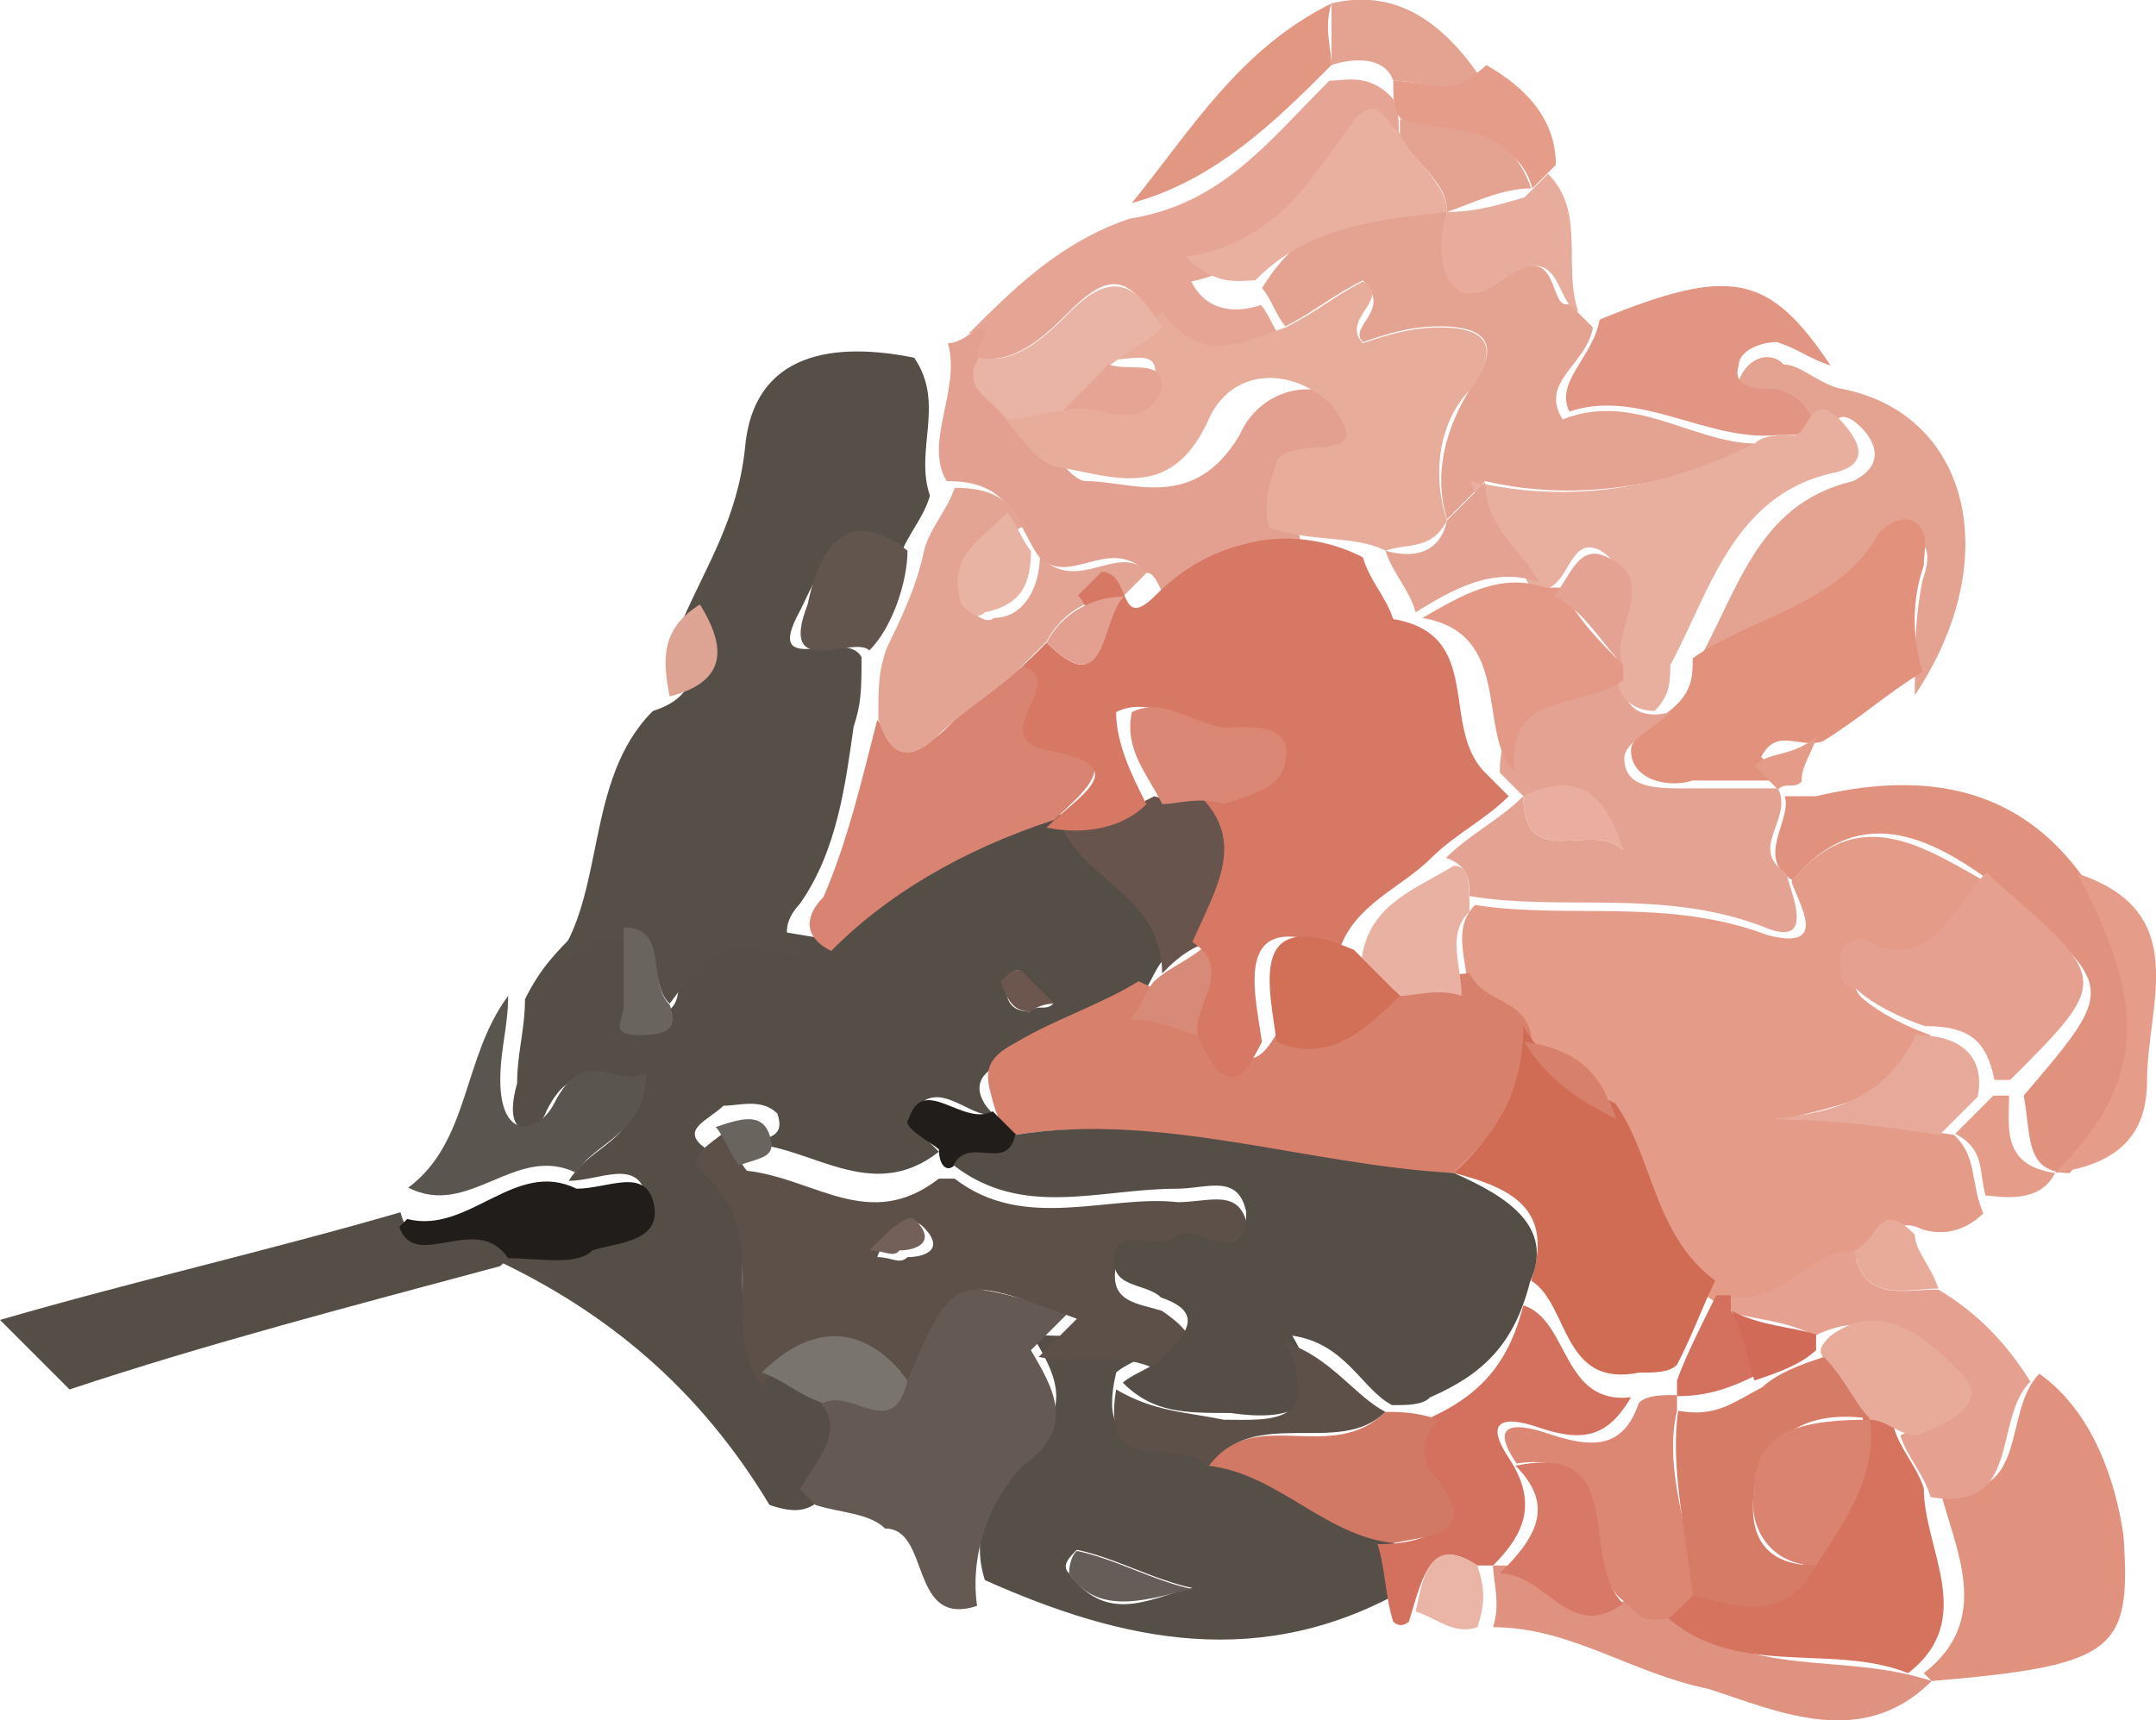 <?xml version="1.0" encoding="utf-8"?>
<!-- Generator: Adobe Illustrator 22.1.0, SVG Export Plug-In . SVG Version: 6.00 Build 0)  -->
<svg version="1.1" id="Livello_1" xmlns="http://www.w3.org/2000/svg" xmlns:xlink="http://www.w3.org/1999/xlink" x="0px" y="0px"
	 viewBox="0 0 192.2 153.4" style="enable-background:new 0 0 192.2 153.4;" xml:space="preserve">
<style type="text/css">
	.st0{fill:none;}
	.st1{fill:#544E47;}
	.st2{fill:#554E47;}
	.st3{fill:#E49B88;}
	.st4{fill:#564F48;}
	.st5{fill:#E4A291;}
	.st6{fill:#E3A090;}
	.st7{fill:#E6A594;}
	.st8{fill:#645953;}
	.st9{fill:#E0927E;}
	.st10{fill:#E1917C;}
	.st11{fill:#E0927F;}
	.st12{fill:#D3715E;}
	.st13{fill:#E29582;}
	.st14{fill:#E6A08F;}
	.st15{fill:#DF9280;}
	.st16{fill:#5A564F;}
	.st17{fill:#211D1A;}
	.st18{fill:#E29783;}
	.st19{fill:#E8AC9D;}
	.st20{fill:#E59D8A;}
	.st21{fill:#E8AB9A;}
	.st22{fill:#EAB5A7;}
	.st23{fill:#DDA494;}
	.st24{fill:#D7806C;}
	.st25{fill:#5D5049;}
	.st26{fill:#D98472;}
	.st27{fill:#67544C;}
	.st28{fill:#79746E;}
	.st29{fill:#D88A78;}
	.st30{fill:#6A645E;}
	.st31{fill:#6C564E;}
	.st32{fill:#69645E;}
	.st33{fill:#D06B54;}
	.st34{fill:#E4A392;}
	.st35{fill:#E7A999;}
	.st36{fill:#E8B1A2;}
	.st37{fill:#E3A493;}
	.st38{fill:#62554D;}
	.st39{fill:#D17965;}
	.st40{fill:#655D57;}
	.st41{fill:#E8AC9A;}
	.st42{fill:#E8AE9E;}
	.st43{fill:#E9AF9F;}
	.st44{fill:#D67863;}
	.st45{fill:#E9B4A5;}
	.st46{fill:#E9B3A4;}
	.st47{fill:#D5735F;}
	.st48{fill:#DC8674;}
	.st49{fill:#D77966;}
	.st50{fill:#D16B57;}
	.st51{fill:#D26F57;}
	.st52{fill:#736159;}
	.st53{fill:#DB8775;}
	.st54{fill:#E49987;}
	.st55{fill:#E9AE9F;}
	.st56{fill:#D67C66;}
	.st57{fill:#D98370;}
</style>
<g>
	<path class="st0" d="M166,125.9L166,125.9L166,125.9z"/>
	<polygon class="st0" points="136.5,70.3 136.5,70.3 135.8,71 135.8,71 	"/>
	<polygon class="st0" points="157.8,39.5 157.8,39.5 157.8,39.5 157.8,39.5 	"/>
	<path class="st0" d="M150.9,60L150.9,60C150.9,60,150.2,60.7,150.9,60C150.2,60.7,150.2,60.7,150.9,60z"/>
	<polygon class="st0" points="129,18.9 129,18.9 129,18.9 129,18.9 	"/>
	<path class="st0" d="M124.8,12C124.8,12,124.2,12.7,124.8,12C124.2,12.7,124.2,12.7,124.8,12L124.8,12z"/>
	<path class="st0" d="M45.3,112.2L45.3,112.2L45.3,112.2z"/>
	<path class="st0" d="M172.2,149.9C172.2,149.9,171.5,149.2,172.2,149.9C171.5,149.2,171.5,149.2,172.2,149.9
		C171.5,149.2,172.2,149.9,172.2,149.9z"/>
	<path class="st1" d="M45.3,112.2L45.3,112.2c-2.1-4.8-8.2,1.4-9.6-4.1c-11.7,3.4-24,6.2-35.7,9.6l6.2,6.2
		c12.3-4.1,25.4-7.5,38.4-11C44.6,112.9,44.6,112.9,45.3,112.2z"/>
	<path class="st2" d="M48.7,99.1c2.7-5.5,5.5-1.4,8.2-2.7c0,5.5-4.1,5.5-6.2,8.9c2.7,0,6.2-2.1,6.9,1.4c0.7,3.4-3.4,3.4-5.5,4.1
		c-2.7,1.4-5.5,1.4-7.5,0.7l0,0l0,0l-0.7,0.7c10.3,4.8,18.5,11.7,24.7,22c2.1,0.7,3.4,0.7,4.8-0.7l0,0c-0.7-0.7-0.7-0.7-1.4-1.4
		c2.1-2.1,4.1-4.1,1.4-8.2c-2.1-0.7-3.4-2.1-5.5-2.7c-4.1-5.5,1.4-13.7-5.5-19.2c-1.4-1.4,0.7-2.1,2.1-3.4c1.4,0,3.4-0.7,4.8,0.7
		c0.7,2.1-0.7,2.1-2.7,2.7c5.5,0,11,5.5,17.1,0.7c-0.7-0.7-2.7-2.7-2.7-2.7c2.1-4.8,5.5,0,7.5-0.7c-2.1-2.1-1.4-4.1,2.1-4.8
		c4.1-1.4,7.5-3.4,11-5.5l0,0l0,0c0.7-0.7,1.4-2.7,2.1-3.4c0.7-6.2-6.9-8.2-8.9-13l0,0c-8.2,1.4-15.1,5.5-22,11
		c-8.2-1.4-8.2-1.4-12.3,4.1l0,0l0,0c0,2.7-1.4,2.7-2.7,2.7c-2.7,0-1.4-1.4-1.4-2.7c0-2.7,0-4.1,0-6.9c-2.1,0.7-3.4,2.1-4.8,2.1
		c-2.1,2.1-3.4,3.4-4.8,6.2c0,2.7-0.7,4.8-0.7,7.5C44.6,101.9,48,101.2,48.7,99.1z M91.2,86.8c0.7,0.7,1.4,1.4,2.7,2.7
		c-0.7,0.7-1.4,0-2.1,0.7c-1.4,0-2.1-0.7-2.1-2.1C89.9,86.8,90.5,86.1,91.2,86.8z"/>
	<path class="st3" d="M174.2,101.2c-4.8-0.7-9.6-1.4-15.1-1.4c5.5-1.4,10.3-2.1,13-7.5c-2.1-0.7-4.8-2.1-6.2-3.4
		c-0.7-0.7-0.7-2.1-1.4-2.7c0-1.4,1.4-2.7,2.7-1.4c5.5,2.7,7.5-3.4,11-5.5l0,0c-6.2-3.4-12.3-8.2-18.5-0.7c0.7,2.1,3.4,6.2-2.1,4.8
		c-8.9-3.4-17.8-1.4-26.1-2.7c-2.1,2.1-0.7,4.8-0.7,7.5c2.1,2.1,4.8,2.1,5.5,5.5l0,0l0,0l0,0l0,0l0,0c4.1,0,6.9,2.7,8.2,6.9
		c3.4,4.8,2.7,12.3,8.9,15.8l0,0h1.4c4.8,0.7,6.9-4.1,11-4.1c2.1-0.7,2.7-4.1,5.5-2.7l0,0l0,0c2.1,0.7,4.1,0,5.5-1.4l0,0l0,0
		C175.6,105.3,176.3,103.2,174.2,101.2z"/>
	<path class="st4" d="M59.7,89.5L59.7,89.5C63.8,84,63.8,84,72,85.4C69.3,84,70,82,71.3,80.6c3.4-4.8,4.1-11,4.8-15.8l0,0
		c0.7-2.1,0.7-3.4,0.7-6.2l0,0c-1.4-2.7-8.9,2.1-5.5-4.1c1.4-2.7,3.4-8.9,8.9-4.8c0.7-2.1,2.1-3.4,2.7-5.5
		c-1.4-4.1,1.4-8.2-1.4-12.3c-6.9-1.4-14.4-0.7-15.1,8.2c-0.7,6.2-3.4,10.3-5.5,15.1c1.4,4.1,1.4,6.9-2.7,8.2l0,0l0,0
		c-6.2,6.2-4.1,16.5-8.9,22.6c2.1-0.7,3.4-2.1,4.8-2.1C59.7,82.7,57.6,87.5,59.7,89.5z"/>
	<path class="st4" d="M124.2,136.2c-6.2-0.7-10.3-6.2-16.5-6.9l0,0l0,0c-2.7-2.7-10.3,2.1-8.2-6.9c0.7-0.7,2.7-1.4,3.4-2.1
		c-3.4-2.1-7.5-0.7-11-1.4c2.1,3.4,4.1,6.9-0.7,10.3c-2.7,2.7-4.8,7.5-3.4,11.7c12.3,5.5,24.7,8.2,37.7,0.7
		C124.8,141,124.2,138.9,124.2,136.2L124.2,136.2z M95.3,140.3c-0.7-0.7,0-1.4,0.7-2.1c3.4,0.7,6.9,2.7,10.3,3.4
		C102.9,142.3,98.8,145.1,95.3,140.3z"/>
	<path class="st4" d="M91.9,120.4l0.7-0.7L91.9,120.4z"/>
	<path class="st5" d="M133.8,25c-4.8,3.4-5.5-1.4-4.8-6.2l0,0c-6.9,0-12.3,0-16.5,6.9c0.7,0.7,1.4,2.7,2.1,3.4l0,0l0,0
		c2.7-1.4,4.1-2.7,6.9-4.1c2.7,2.7-1.4,4.1,0,5.5c2.1-0.7,4.1-1.4,6.9-1.4c2.7,0,6.2,0.7,2.7,5.5c-2.1,3.4-3.4,7.5-2.1,11.7
		c1.4-1.4,2.7-2.7,3.4-3.4c8.9,2.1,17.8,0,25.4-3.4l0,0c-6.2,0.7-11.7-4.8-18.5-2.1c-2.1-3.4,2.1-4.8,2.7-8.2l0,0l0,0
		c-0.7-0.7-1.4-1.4-2.1-2.1C137.9,27.8,139.3,20.9,133.8,25z"/>
	<path class="st6" d="M84.4,42.9c2.7,0,4.8,0.7,6.2,3.4c0.7,0.7,1.4,2.7,2.1,3.4c2.7,2.7,6.2-2.1,9.6,1.4l0,0c1.4,0,1.4,5.5,4.8,2.1
		c2.7-2.7,5.5-4.1,8.9-4.8l0,0c-0.7-2.1,0-4.1,0.7-6.2c0.7-2.1,8.9,0.7,4.8-4.8c-2.7-4.1-8.9-3.4-11,1.4c-4.1,6.9-9.6,4.1-13.7,4.1
		c-1.4,0-3.4-3.4-5.5-5.5l0,0l0,0c-1.4-1.4-4.1-2.7-2.7-5.5l0,0c0-1.4,1.4-2.7-0.7-3.4l0,0l0,0c-0.7,0.7-2.1,2.1-3.4,2.1
		C85.7,34.7,82.3,39.5,84.4,42.9z"/>
	<path class="st7" d="M87.1,31.9c3.4,0.7,6.2-2.1,8.2-4.1c4.1-4.1,5.5-2.7,8.2,1.4c3.4,4.8,7.5,2.1,11,1.4l0,0
		c-0.7-0.7-1.4-2.7-2.1-3.4c-2.1,0.7-4.8,0.7-6.2-2.1c6.9-1.4,10.3-7.5,15.1-12.3c2.1-2.1,2.7,0,3.4,0.7l0,0V12c0-1.4,0-2.7-0.7-3.4
		c-2.1-2.1-4.1-1.4-5.5-1.4c-5.5,5.5-9.6,11-17.8,12.3l0,0l0,0c-6.2,2.1-10.3,6.2-14.4,10.3l0,0C89.2,28.5,87.1,30.5,87.1,31.9z"/>
	<path class="st8" d="M91.2,130.7c4.8-3.4,2.7-6.9,0.7-10.3c0.7-0.7,0.7-0.7,0.7-0.7c0.7-0.7,2.1-2.1,2.7-2.7
		c-11.7-3.4-11.7-3.4-15.1,5.5c-1.4,5.5-4.8,0.7-7.5,2.1c2.7,2.7,0.7,4.8-1.4,8.2c0.7,0.7,0.7,0.7,1.4,1.4c2.1,0.7,4.8,0.7,6.2,2.1
		c4.1,0,2.1,8.9,8.2,6.9C86.4,138.2,88.5,133.4,91.2,130.7z"/>
	<path class="st5" d="M155,34c-0.7,2.1,2.1,2.1,3.4,2.1c2.7,0,2.7,1.4,3.4,3.4l0,0l0,0c1.4,0,1.4-4.1,4.1-1.4
		c1.4,1.4,2.1,3.4-0.7,4.8c-8.9,2.1-10.3,10.3-14.4,17.1l0,0c5.5-4.1,13-4.8,16.5-11c0.7-0.7,2.1-2.1,2.7-1.4
		c2.1,0.7,2.1,2.1,1.4,4.1c-0.7,3.4-0.7,6.2-0.7,10.3c8.2-12.3,4.8-25.4-6.9-27.4c-2.1-0.7-3.4-2.1-4.8-2.1
		C157.8,31.2,155.7,31.9,155,34z"/>
	<path class="st9" d="M172.9,132.7L172.9,132.7L172.9,132.7c1.4,5.5,4.8,11.7-1.4,16.5c0,0,0,0,0.7,0.7l0,0l0,0l0,0
		c16.5-1.4,17.8-2.7,17.1-13c-0.7-4.8-2.7-11-7.5-14.4C178.4,125.9,181.1,134.1,172.9,132.7z"/>
	<path class="st10" d="M171.5,50.4c0-1.4,0.7-3.4-1.4-4.1c-1.4,0-2.1,0.7-2.7,1.4c-3.4,6.2-11.7,7.5-16.5,11l0,0
		c0,1.4,0,2.7-1.4,4.1s-4.1,2.7-4.1,4.1c0,2.7,3.4,3.4,5.5,2.7c2.7,0,5.5,0,8.2,0l0,0c-0.7-0.7-2.1-2.1-2.1-2.1
		c1.4-2.7,3.4-0.7,5.5-1.4c3.4-2.1,5.5-4.1,8.9-6.2l0,0C170.8,58,170.1,54.5,171.5,50.4z"/>
	<path class="st11" d="M159.1,71L159.1,71c0.7,2.1-2.7,5.5,0.7,7.5c6.2-7.5,13-3.4,18.5,0.7l0,0l0,0l0.7,0.7
		c9.6,8.2,9.6,8.2,1.4,17.8c0.7,3.4,0,6.9,4.1,6.9c7.5-8.9,8.2-15.1,1.4-26.1c-6.2-8.9-15.1-9.6-24-7.5C160.5,71,159.1,71,159.1,71z
		"/>
	<path class="st12" d="M131.7,139.6h1.4l0,0c2.7-2.7,4.1-5.5,1.4-9.6c-2.7-4.1,0.7-3.4,2.7-2.7c4.1,1.4,6.2,0.7,8.2-2.7
		c-6.2,0.7-5.5-6.9-9.6-8.2l0,0l0,0c-1.4,5.5-4.1,8.2-8.9,10.3l0,0c-0.7,2.1-0.7,3.4,0,5.5c4.1,4.1,0,5.5-4.1,5.5l0,0l0,0
		c0.7,2.1,0.7,4.8,1.4,6.9c0.7,0.7,1.4,0,1.4,0C126.9,140.3,127.6,136.9,131.7,139.6z"/>
	<path class="st13" d="M139.9,36.7c6.2-2.1,12.3,2.7,18.5,2.1l0,0l0,0c1.4,0,2.7,0,3.4-0.7l0,0c-0.7-2.1-1.4-2.7-3.4-3.4
		c-1.4,0-4.1,0-3.4-2.1c0-1.4,2.1-2.1,3.4-2.1c2.1,0.7,2.7,1.4,4.8,2.1c-5.5-8.2-8.9-8.9-20.6-4.1l0,0C142,31.9,138.6,34,139.9,36.7
		z"/>
	<path class="st14" d="M165.3,111.5c-4.1,0-6.2,4.8-11,4.1l0,0v1.4c2.1,0.7,4.8,0.7,7.5,2.1c5.5-2.7,8.9,0.7,11.7,3.4
		c2.7,2.7-1.4,4.1-4.1,5.5c0.7,2.1,2.1,3.4,2.7,5.5l0,0c8.2,1.4,5.5-6.9,8.9-10.3c-2.1-3.4-4.8-6.2-8.2-8.2
		C170.1,114.9,166,116.3,165.3,111.5z"/>
	<path class="st15" d="M172.2,149.9C172.2,149.9,171.5,149.2,172.2,149.9c-8.2-2.7-16.5,0-22.6-6.2l0,0c-1.4,0-2.7,0-4.1-1.4
		c-4.8,3.4-6.9-2.7-11-2.7l0,0l0,0h-1.4c0,1.4,0.7,3.4,0,5.5l0,0c6.9,0,12.3,4.1,19.2,5.5C158.5,152.6,166,156.1,172.2,149.9
		L172.2,149.9L172.2,149.9z"/>
	<path class="st16" d="M51.4,104.6L51.4,104.6c1.4-2.7,6.2-3.4,6.2-8.9c-2.7,1.4-5.5-2.7-8.2,2.7c-1.4,2.7-4.8,3.4-4.8-2.1
		c0-2.7,0.7-4.8,0.7-7.5c-4.1,5.5-3.4,13-8.9,17.1C41.8,108.7,46,101.9,51.4,104.6z"/>
	<path class="st17" d="M45.3,112.2L45.3,112.2L45.3,112.2c2.7,0,6.2,0.7,7.5-0.7c2.1-0.7,6.2-0.7,5.5-4.1c-0.7-3.4-4.1-1.4-6.9-1.4
		l0,0c-5.5-2.7-9.6,4.1-15.1,2.7l-0.7,0.7C37,113.5,42.5,108,45.3,112.2z"/>
	<path class="st18" d="M118.7,5.8c0-1.4-0.7-3.4,0-5.5c-8.2,4.1-12.3,11-17.8,17.8l0,0C108.4,16.1,113.9,10.6,118.7,5.8z"/>
	<path class="st19" d="M129,18.9L129,18.9c-1.4,4.1,0,9.6,4.8,6.2c5.5-4.1,4.8,2.1,6.9,2.7c-1.4-4.1,0.7-8.9-2.7-12.3
		c-0.7,0.7-1.4,1.4-2.1,2.1C133.8,18.2,131.7,18.9,129,18.9z"/>
	<path class="st20" d="M183.2,104.6L183.2,104.6L183.2,104.6c4.8-0.7,8.2-2.7,8.2-8.2c0-6.9,4.1-15.1-6.2-18.5
		C191.4,89.5,191.4,96.4,183.2,104.6z"/>
	<path class="st20" d="M124.2,7.2c0,1.4,0,2.7,0.7,3.4c3.4,2.1,10.3,0.7,11.7,6.2c0.7-0.7,1.4-1.4,2.1-2.1c0-4.1-2.7-6.9-6.2-8.9
		C129.6,8.6,126.9,7.2,124.2,7.2z"/>
	<path class="st5" d="M118.7,5.8c2.1-0.7,4.8-0.7,5.5,1.4c2.7,0,5.5,1.4,7.5-0.7c-3.4-4.8-7.5-7.5-13-6.2
		C118.7,1.7,118.7,3.1,118.7,5.8z"/>
	<path class="st20" d="M183.2,104.6L183.2,104.6c-4.8-0.7-4.1-4.1-4.1-6.9h-1.4c-1.4,1.4-2.7,2.7-3.4,3.4c2.7,1.4,2.1,3.4,2.7,5.5
		l0,0C178.4,106.7,181.8,107.4,183.2,104.6L183.2,104.6z"/>
	<path class="st21" d="M165.3,111.5c0.7,4.8,4.8,3.4,7.5,3.4c-0.7-2.1-2.1-3.4-2.1-4.8l0,0C167.4,106.7,167.4,110.8,165.3,111.5z"/>
	<path class="st22" d="M131.7,139.6c-4.1-2.7-4.8,0.7-5.5,4.1l0,0c2.1,0.7,3.4,2.1,5.5,1.4l0,0C132.4,143,132.4,141.7,131.7,139.6z"
		/>
	<path class="st23" d="M62.4,53.9c-3.4,2.1-3.4,4.8-2.7,8.2l0,0C65.2,60.7,64.5,57.3,62.4,53.9z"/>
	<path class="st3" d="M156.4,68.3c0,0,1.4,1.4,2.1,2.1c0.7-0.7,1.4,0,2.1-0.7c0-1.4,0.7-2.1,1.4-4.1
		C159.8,67.6,157.8,66.9,156.4,68.3z"/>
	<path class="st24" d="M90.5,101.2L90.5,101.2L90.5,101.2c13-2.1,25.4,3.4,39.1,3.4c3.4-3.4,6.9-6.9,6.9-12.3l0,0
		c-0.7-3.4-4.1-2.7-5.5-5.5c-1.4,0-3.4,0.7-5.5,0l0,0l0,0c-2.7,4.1-6.2,6.2-11,4.1c-1.4,2.7-3.4,6.2-5.5,0c-2.7-1.4-4.8-2.1-7.5-3.4
		l0,0c-3.4,2.1-7.5,3.4-11,5.5c-2.7,1.4-2.7,2.7-2.1,4.8C89.2,101.2,90.5,101.2,90.5,101.2z"/>
	<path class="st25" d="M80.9,123.1c4.1-9.6,4.1-9.6,15.1-5.5c-0.7,0.7-2.1,2.1-2.7,2.7l-0.7,0.7c3.4,0.7,7.5-0.7,11,1.4
		c2.7-1.4,4.1-2.7,0-5.5c-2.1-0.7-4.8-0.7-4.1-4.1c0.7-3.4,3.4-0.7,5.5-1.4c2.1-2.1,6.9,2.7,6.2-2.1c-0.7-3.4-3.4-2.1-6.2-2.1
		c-6.2-0.7-13.7,2.7-19.9-2.1l0,0l0,0h-1.4l0,0c-6.2,4.8-11,0-17.1-0.7c-0.7-0.7-1.4-2.7-2.1-3.4c-0.7,0.7-3.4,2.1-2.1,3.4
		c6.9,5.5,1.4,13.7,5.5,19.2C72,118.3,76.8,117.7,80.9,123.1z M82.3,109.4c2.1,2.1,0,2.7-1.4,2.7c-0.7,0.7-1.4,0-2.7,0
		C78.9,110.1,80.9,108,82.3,109.4z"/>
	<path class="st26" d="M94,73.1L94,73.1L94,73.1L94,73.1L94,73.1c2.1-2.1,6.9-5.5,0-6.9c-5.5-1.4,2.1-6.2-2.1-7.5l0,0l0,0
		c-2.1,2.1-5.5,4.1-7.5,6.2c-3.4,3.4-4.8,0.7-6.2-0.7c-1.4,5.5-2.7,11-4.8,15.8c-1.4,1.4-2.1,3.4,0.7,4.8
		C78.9,79.9,85.7,75.8,94,73.1L94,73.1L94,73.1C94,74.4,94,73.1,94,73.1z"/>
	<path class="st27" d="M107.7,84L107.7,84L107.7,84c1.4-4.1,5.5-8.2,0.7-13l0,0c-1.4,0-3.4,0.7-5.5,0c-2.7,1.4-5.5,2.7-8.9,2.1
		l0.7,0.7l0,0c2.1,4.8,8.9,6.2,8.9,13C104.3,86.1,105.6,84.7,107.7,84z"/>
	<path class="st27" d="M94,73.1L94,73.1L94,73.1z"/>
	<path class="st28" d="M80.9,123.1c-4.1-5.5-8.9-4.8-13-0.7c2.1,0.7,3.4,2.1,5.5,2.7C76.1,123.8,79.6,128.6,80.9,123.1z"/>
	<path class="st29" d="M108.4,93c-1.4-2.7,2.7-6.9-0.7-8.9l0,0c-1.4,1.4-3.4,2.1-4.8,3.4c-0.7,0.7-1.4,2.7-2.1,3.4l0,0
		C103.6,90.9,106.3,92.3,108.4,93z"/>
	<path class="st30" d="M55.6,82.7c0,2.7,0,4.1,0,6.9c0,1.4-1.4,2.7,1.4,2.7s3.4-0.7,2.7-2.7l0,0C57.6,87.5,59.7,82.7,55.6,82.7z"/>
	<path class="st17" d="M85.1,103.9L85.1,103.9c1.4-1.4,4.8,0.7,5.5-2.7l0,0c-0.7-0.7-1.4-1.4-2.1-2.1c-2.7,1.4-6.2-3.4-7.5,0.7
		c-0.7,0.7,2.1,2.1,2.7,2.7l0,0C83.7,103.9,84.4,104.6,85.1,103.9z"/>
	<path class="st31" d="M91.9,90.2c0,0,0.7-0.7,2.1-0.7c-0.7-0.7-1.4-1.4-2.7-2.7c-0.7-0.7-1.4,0-2.1,0.7
		C89.9,89.5,90.5,90.2,91.9,90.2z"/>
	<path class="st32" d="M68.6,101.2c-0.7-2.1-2.7-1.4-4.8-0.7c0.7,0.7,1.4,2.7,2.1,3.4C67.9,103.2,69.3,103.2,68.6,101.2z"/>
	<path class="st33" d="M129.6,104.6c5.5,1.4,8.9,3.4,6.9,9.6l0,0c3.4,2.1,2.7,9.6,9.6,8.2c1.4,0,2.7,0,3.4-0.7
		c1.4-2.7,2.1-4.8,3.4-7.5l0,0l0,0c-5.5-4.1-5.5-11-8.9-15.8c-2.7-1.4-6.2-3.4-8.2-6.9l0,0l0,0l0,0
		C135.8,98.4,132.4,101.9,129.6,104.6z"/>
	<path class="st34" d="M136.5,70.3L136.5,70.3L136.5,70.3z"/>
	<path class="st34" d="M144.7,60.7c-3.4,2.1-11,0-11,8.2c0.7,0.7,1.4,1.4,2.1,2.1c4.8-2.1,6.9,1.4,8.9,4.8c-2.7-2.7-8.9,2.1-8.9-4.8
		l0,0c-2.1,2.1-4.8,3.4-6.9,5.5l0,0c2.1,0.7,2.1,2.1,2.1,3.4l0,0c8.2,1.4,17.1-0.7,26.1,2.7c4.8,2.1,2.7-2.7,2.1-4.8
		c-3.4-2.1,0.7-4.8-0.7-7.5c-2.7,0-5.5,0-8.2,0c-2.7,0-5.5,0-5.5-2.7c0-1.4,2.7-2.7,4.1-4.1C146.8,64.1,144.7,63.5,144.7,60.7z"/>
	<path class="st14" d="M166.7,84c-0.7-0.7-2.7,0-2.7,1.4c0,1.4,0,2.7,1.4,2.7c1.4,1.4,4.1,2.7,6.2,3.4c4.1,0,5.5,1.4,6.2,4.8h1.4
		c8.9-8.9,8.9-8.9-1.4-17.8l-0.7-0.7l0,0C174.2,80.6,172.2,86.8,166.7,84z"/>
	<path class="st35" d="M170.8,92.3c-2.7,5.5-6.9,6.9-13,7.5c5.5,0,10.3,0.7,15.1,1.4c1.4-1.4,2.7-2.7,3.4-3.4
		C177,94.3,174.9,92.3,170.8,92.3z"/>
	<path class="st36" d="M129.6,77.2c-3.4,2.1-7.5,3.4-8.2,8.2l0,0c1.4,1.4,2.7,2.7,3.4,3.4l0,0c1.4,0,3.4-0.7,5.5,0
		c0-2.7-1.4-5.5,0.7-7.5l0,0C131,78.6,131,77.2,129.6,77.2z"/>
	<path class="st12" d="M149.5,123.1v1.4c2.7,0,4.8-0.7,7.5-2.1c-0.7-2.1-1.4-4.1-2.7-5.5v-1.4l0,0H153l0,0
		C151.6,118.3,150.2,121.1,149.5,123.1z"/>
	<path class="st24" d="M144.1,99.8c-1.4-4.1-3.4-6.2-8.2-6.9l0,0C137.9,96.4,141.3,98.4,144.1,99.8z"/>
	<path class="st37" d="M83.7,65.5c2.1-2.1,5.5-4.1,7.5-6.2l0,0c0.7-0.7,1.4-1.4,2.1-2.1c1.4-2.7,4.1-4.1,6.9-4.1
		c0.7-0.7,1.4-1.4,2.1-2.1c-2.7-2.7-6.2,2.1-9.6-1.4c0,2.7-1.4,5.5-4.1,5.5c-0.7,0.7-2.1-0.7-2.1-0.7c-1.4-4.1,2.1-6.2,4.8-7.5
		c-1.4-2.7-3.4-3.4-6.2-3.4c-0.7,2.1-2.1,3.4-2.7,5.5c-0.7,3.4-2.1,6.2-3.4,8.9l0,0l0,0c-0.7,2.1-0.7,3.4-0.7,6.2l0,0
		C78.9,66.2,80.3,68.9,83.7,65.5z"/>
	<path class="st38" d="M80.9,49.1c-6.2-4.8-8.2,1.4-8.9,4.8c-2.7,6.9,4.1,2.7,5.5,4.1l0,0C79.6,55.9,80.9,51.8,80.9,49.1z"/>
	<path class="st2" d="M129.6,104.6c-13-0.7-26.1-5.5-39.1-3.4l0,0c-0.7,3.4-4.1,0-5.5,2.7l0,0c6.2,4.8,13,2.1,19.9,2.1
		c2.7,0,5.5-1.4,6.2,2.1c0,5.5-4.8,0.7-6.2,2.1c-1.4,1.4-4.8-0.7-5.5,1.4c-0.7,3.4,2.7,2.7,4.1,4.1c4.1,1.4,2.1,3.4,0,5.5
		c-0.7,0.7-2.7,1.4-3.4,2.1c2.7,2.7,5.5,2.7,9.6,2.7c4.8,0.7,9.6,0,5.5-6.9c4.8,0.7,6.2,4.8,8.9,6.2c1.4,0,2.7,0,3.4-0.7l0,0l0,0
		c4.8-2.1,7.5-4.8,8.9-10.3l0,0C138.6,109.4,134.4,106.7,129.6,104.6z"/>
	<path class="st39" d="M123.5,125.9c-4.8,4.8-11.7-0.7-15.8,4.8l0,0c6.2,0.7,10.3,6.2,16.5,6.9l0,0c3.4-0.7,7.5-0.7,4.1-5.5
		c-2.1-2.1-1.4-4.1,0-5.5l0,0C126.2,125.9,124.8,125.9,123.5,125.9z"/>
	<path class="st25" d="M123.5,125.9c-2.7-1.4-4.8-4.8-8.9-6.2c3.4,7.5-1.4,6.9-5.5,6.9c-3.4-0.7-6.2-0.7-9.6-2.7
		c-1.4,8.2,5.5,4.1,8.2,6.9l0,0C111.8,125.2,119.4,130,123.5,125.9z"/>
	<path class="st40" d="M95.3,140.3c2.7,4.1,7.5,2.1,11,1.4c-3.4-0.7-6.9-2.7-10.3-3.4C95.3,138.9,95.3,140.3,95.3,140.3z"/>
	<path class="st41" d="M123.5,49.1c2.1-0.7,4.1,0,5.5-2.7c-1.4-4.1-0.7-8.9,2.1-11.7c3.4-4.8,0-5.5-2.7-5.5c-2.7,0-4.8,0.7-6.9,1.4
		c-2.1-2.1,2.7-4.1,0-5.5c-2.7,1.4-4.1,2.7-6.9,4.1l0,0c-4.1,1.4-7.5,3.4-11-1.4c-1.4,1.4-4.1,2.7-5.5,4.1c2.1,0.7,5.5-1.4,4.8,2.1
		c-0.7,4.8-6.2,0.7-8.9,2.1c-1.4,0-3.4,0.7-5.5,0l0,0c2.1,2.1,3.4,4.8,5.5,5.5c4.8,0.7,10.3,3.4,13.7-4.1c2.1-4.8,7.5-4.8,11-1.4
		c4.1,5.5-2.7,2.7-4.8,4.8c-0.7,2.1-1.4,4.1-0.7,6.2C117.3,48.4,120.7,47.7,123.5,49.1z"/>
	<path class="st42" d="M136.5,52.5h1.4l0,0l0,0c2.1-0.7,2.1-4.8,4.8-3.4c4.1,2.7,0,6.9,1.4,9.6V60l0,0c0,2.7,2.1,3.4,3.4,3.4
		c1.4-1.4,1.4-2.7,1.4-4.1l0,0c3.4-6.2,5.5-15.1,14.4-17.1c3.4-0.7,2.7-2.7,0.7-4.8c-2.7-2.7-2.7,1.4-4.1,1.4l0,0
		c-1.4,0-2.7,0-3.4,0.7l0,0l0,0c-8.2,4.1-16.5,5.5-25.4,3.4C132.4,47,135.1,49.7,136.5,52.5z"/>
	<path class="st43" d="M129,18.9L129,18.9c0-2.7-3.4-4.8-4.1-6.9c0,0,0,0-0.7-0.7s-1.4-2.7-3.4-0.7c-4.1,5.5-6.9,11-15.1,12.3
		c2.7,2.7,4.8,2.1,6.2,2.1C116.6,20.2,122.8,19.6,129,18.9z"/>
	<path class="st34" d="M123.5,49.1c0.7,2.1,2.1,3.4,2.7,5.5c3.4-2.1,6.9-4.1,11-2.7c-1.4-2.7-4.8-4.8-4.8-8.9
		c-1.4,1.4-2.7,2.7-3.4,3.4C128.3,49.7,125.5,49.7,123.5,49.1z"/>
	<path class="st44" d="M93.3,57.3c-0.7,0.7-1.4,1.4-2.1,2.1l0,0c4.1,1.4-3.4,6.2,2.1,7.5c8.2,1.4,2.7,4.1,0,6.9l0,0l0,0l0,0
		c3.4,0.7,6.9,0,8.9-2.1c-1.4-2.7-2.7-5.5-2.7-8.2c2.7-1.4,6.2,0.7,8.2,1.4c2.1,0.7,5.5,0,5.5,2.7c-0.7,3.4-4.1,2.7-6.2,3.4l0,0l0,0
		c4.1,4.1,1.4,8.2-0.7,13l0,0c4.1,2.7-0.7,6.2,0.7,8.9c2.7,5.5,4.1,2.7,5.5,0c-0.7-4.8-2.7-12.3,6.9-8.2l0,0l0,0
		c1.4-4.1,5.5-5.5,8.2-8.2l0,0c2.1-2.1,4.8-3.4,6.9-5.5l0,0l0,0l0,0c-0.7-0.7-1.4-1.4-2.1-2.1c-4.1-4.1,0-12.3-8.2-13.7l0,0
		c-0.7-2.1-2.1-3.4-2.7-5.5c-2.7-1.4-6.2-2.1-9.6-1.4l0,0c-3.4,0.7-6.2,2.1-8.9,4.8c-3.4,3.4-2.1-2.1-4.8-2.1l0,0
		c-0.7,0.7-1.4,1.4-2.1,2.1C98.1,55.2,98.8,62.8,93.3,57.3z"/>
	<path class="st45" d="M94.7,36.7c1.4-1.4,2.7-2.7,3.4-3.4c1.4-1.4,4.1-2.7,5.5-4.1c-2.1-3.4-4.1-5.5-8.2-1.4
		c-2.1,2.1-4.8,4.8-8.2,4.1l0,0c-1.4,2.7,0.7,3.4,2.7,5.5l0,0C91.2,37.4,93.3,36.7,94.7,36.7z"/>
	<path class="st46" d="M85.7,53.9c0.7,0.7,1.4,1.4,2.1,0.7c3.4-0.7,4.1-2.7,4.1-5.5c-0.7-0.7-1.4-2.7-2.1-3.4
		C87.1,48.4,84.4,49.7,85.7,53.9z"/>
	<path class="st5" d="M129,18.9L129,18.9L129,18.9c2.1-0.7,4.8-2.1,7.5-2.1c-2.1-6.2-7.5-4.8-11.7-6.2V12l0,0
		C126.2,14.8,129,16.1,129,18.9z"/>
	<path class="st47" d="M166,125.9L166,125.9L166,125.9c0.7,4.8-2.1,8.9-4.8,13c-2.7,4.1-6.9,2.7-11,2.7l0,0
		c-0.7,0.7-1.4,1.4-2.1,2.1l0,0l0,0c6.2,6.2,15.1,2.7,22,5.5l0,0c6.2-4.8,1.4-11,1.4-16.5l0,0c-0.7-2.1-2.1-3.4-2.7-5.5
		C168.7,127.3,168.1,126.6,166,125.9z"/>
	<path class="st48" d="M150.9,142.3c0-5.5-2.7-11-1.4-16.5v-1.4c-1.4,0-2.7,0-3.4,0.7c-1.4,4.1-4.1,4.1-8.2,2.7
		c-2.1-0.7-5.5-1.4-2.7,2.7c9.6-1.4,5.5,9.6,9.6,12.3c1.4,1.4,2.1,2.1,4.1,1.4l0,0C149.5,143.7,150.2,143,150.9,142.3z"/>
	<path class="st49" d="M135.1,130.7c3.4,3.4,2.1,6.2-1.4,9.6l0,0c4.1,0,6.2,6.2,11,2.7C140.6,138.9,145.4,128.6,135.1,130.7z"/>
	<path class="st21" d="M162.6,121.1L162.6,121.1c1.4,1.4,2.1,3.4,4.1,5.5l0,0c1.4,0,2.7,1.4,4.1,1.4c2.1-0.7,6.9-2.7,4.1-5.5
		c-2.7-2.7-6.9-6.9-11.7-3.4C162.6,119.7,161.9,120.4,162.6,121.1z"/>
	<path class="st50" d="M156.4,123.1c2.1-0.7,4.1-1.4,5.5-2.7l0,0l0,0V119c-2.1-0.7-4.8-0.7-7.5-2.1
		C155.7,119.7,155.7,121.1,156.4,123.1z"/>
	<path class="st51" d="M120.7,84.7L120.7,84.7c-9.6-4.1-7.5,3.4-6.9,8.2c4.8,2.1,8.2-1.4,11-4.1l0,0
		C123.5,87.5,122.1,86.1,120.7,84.7z"/>
	<path class="st52" d="M77.5,111.5c1.4,0,2.1,0.7,2.7,0c1.4,0,3.4-0.7,1.4-2.7C80.9,108,78.9,110.1,77.5,111.5z"/>
	<path class="st53" d="M114.6,67.6c0.7-3.4-4.1-2.7-5.5-2.7c-3.4-0.7-5.5-2.7-8.2-1.4c-0.7,3.4,1.4,5.5,2.7,8.2c1.4,0,3.4-0.7,5.5,0
		l0,0C111.1,71,114.6,70.3,114.6,67.6z"/>
	<path class="st54" d="M144.7,60.7L144.7,60.7v-1.4c-2.1-2.1-4.1-4.1-5.5-6.9l0,0h-1.4c-4.1-1.4-7.5,0.7-11,2.7l0,0
		c8.2,1.4,4.8,10.3,8.2,13.7C134.4,61.4,140.6,63.5,144.7,60.7z"/>
	<path class="st55" d="M135.8,71c0,6.9,6.2,2.1,8.9,4.8C143.4,71.7,141.3,68.3,135.8,71L135.8,71C136.5,70.3,136.5,70.3,135.8,71
		C136.5,70.3,135.8,71,135.8,71z"/>
	<path class="st56" d="M150.9,142.3L150.9,142.3c3.4,0.7,8.2,2.7,11-2.7c-4.1,0-6.2-2.1-5.5-6.9c1.4-5.5,5.5-6.9,10.3-6.2l0,0l0,0
		c-1.4-1.4-2.1-3.4-4.1-5.5l0,0c-2.1,0.7-4.1,1.4-5.5,2.7c-2.7,1.4-4.1,2.7-7.5,2.1C148.9,130.7,150.2,136.2,150.9,142.3z"/>
	<path class="st6" d="M100.2,53.2c-2.7,0-5.5,1.4-6.9,4.1C98.8,62.8,98.1,55.2,100.2,53.2z"/>
	<path class="st7" d="M94.7,36.7c2.7-1.4,6.9,2.7,8.9-2.1c0-2.7-2.7-1.4-4.8-2.1C97.4,34,96,35.3,94.7,36.7z"/>
	<path class="st34" d="M144.7,59.3c-1.4-2.7,3.4-7.5-1.4-9.6c-2.7-1.4-3.4,2.1-4.8,3.4l0,0C141.3,54.5,142.7,57.3,144.7,59.3z"/>
	<path class="st57" d="M156.4,132.7c-0.7,3.4,1.4,6.9,5.5,6.9c2.7-4.1,5.5-8.2,4.8-13C161.2,126.6,156.4,127.3,156.4,132.7z"/>
</g>
</svg>
